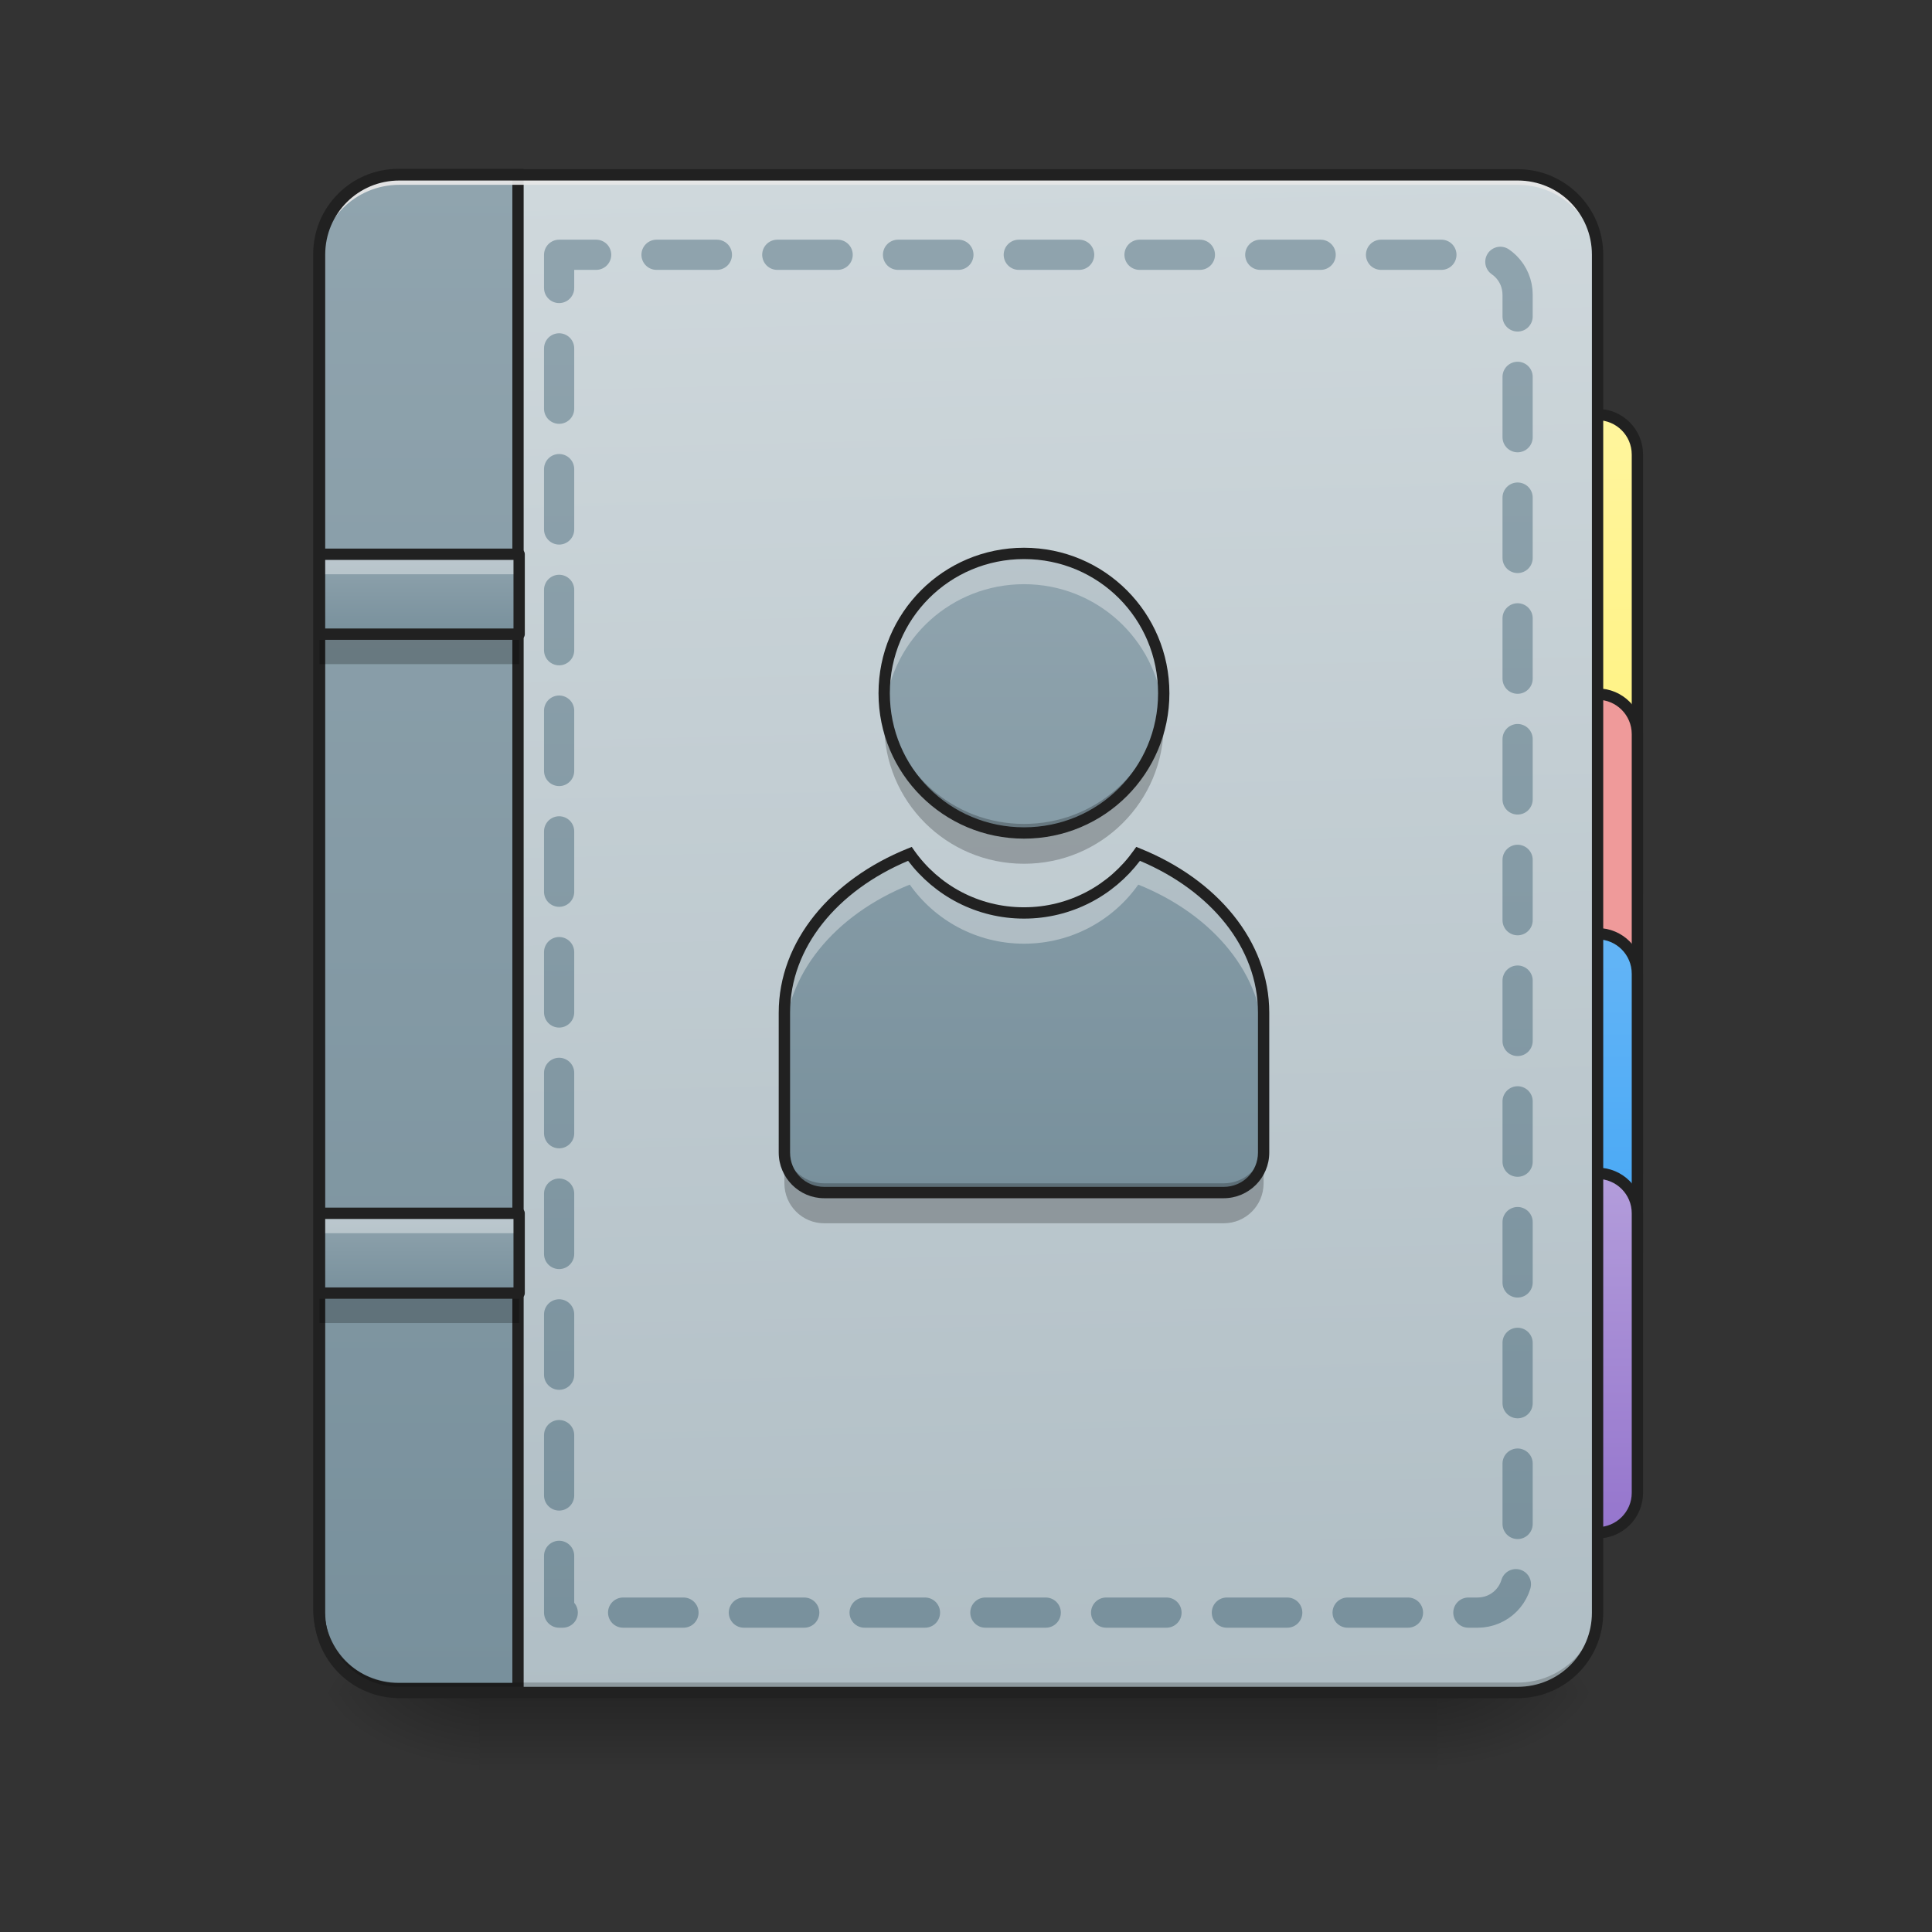 <svg height="64" viewBox="0 0 64 64" width="64" xmlns="http://www.w3.org/2000/svg" xmlns:xlink="http://www.w3.org/1999/xlink"><rect x="0" y="0" width="64" height="64" fill="#333333" stroke="none"/><linearGradient id="a" gradientUnits="userSpaceOnUse" x1="31.753" x2="31.753" y1="56.068" y2="58.714"><stop offset="0" stop-opacity=".275"/><stop offset="1" stop-opacity="0"/></linearGradient><linearGradient id="b"><stop offset="0" stop-opacity=".314"/><stop offset=".222" stop-opacity=".275"/><stop offset="1" stop-opacity="0"/></linearGradient><radialGradient id="c" cx="450.909" cy="189.579" gradientTransform="matrix(0 -.156 -.281 -0 100.292 127.191)" gradientUnits="userSpaceOnUse" r="21.167" xlink:href="#b"/><radialGradient id="d" cx="450.909" cy="189.579" gradientTransform="matrix(-0 .156 .281 0 -36.786 -15.055)" gradientUnits="userSpaceOnUse" r="21.167" xlink:href="#b"/><radialGradient id="e" cx="450.909" cy="189.579" gradientTransform="matrix(-0 -.156 .281 -0 -36.786 127.191)" gradientUnits="userSpaceOnUse" r="21.167" xlink:href="#b"/><radialGradient id="f" cx="450.909" cy="189.579" gradientTransform="matrix(0 .156 -.281 0 100.292 -15.055)" gradientUnits="userSpaceOnUse" r="21.167" xlink:href="#b"/><linearGradient id="g" gradientUnits="userSpaceOnUse" x1="423.333" x2="423.333" y1="32.417" y2="-105.167"><stop offset="0" stop-color="#fff176"/><stop offset="1" stop-color="#fff59d"/></linearGradient><linearGradient id="h" gradientUnits="userSpaceOnUse" x1="412.75" x2="412.75" y1="127.667" y2="32.417"><stop offset="0" stop-color="#42a5f5"/><stop offset="1" stop-color="#64b5f6"/></linearGradient><linearGradient id="i" gradientUnits="userSpaceOnUse" x1="412.75" x2="412.75" y1="191.167" y2="95.917"><stop offset="0" stop-color="#9575cd"/><stop offset="1" stop-color="#b39ddb"/></linearGradient><linearGradient id="j" gradientTransform="matrix(.151 0 0 .435 -11.708 67.283)" gradientUnits="userSpaceOnUse" x1="306.917" x2="305.955" y1="-25.792" y2="-141.415"><stop offset="0" stop-color="#b0bec5"/><stop offset="1" stop-color="#cfd8dc"/></linearGradient><linearGradient id="k"><stop offset="0" stop-color="#78909c"/><stop offset="1" stop-color="#90a4ae"/></linearGradient><linearGradient id="l" gradientTransform="matrix(4.556 0 0 13.146 -353.973 2034.18)" gradientUnits="userSpaceOnUse" x1="165.485" x2="165.485" xlink:href="#k" y1="-25.792" y2="-141.415"/><linearGradient id="m" gradientUnits="userSpaceOnUse" x1="33.921" x2="33.921" xlink:href="#k" y1="39.502" y2="18.334"/><linearGradient id="n" gradientUnits="userSpaceOnUse" x1="275.166" x2="275.166" xlink:href="#k" y1="233.5" y2="-168.666"/><linearGradient id="o" gradientUnits="userSpaceOnUse" x1="13.23" x2="13.23" xlink:href="#k" y1="21.007" y2="18.361"/><linearGradient id="p" gradientUnits="userSpaceOnUse" x1="13.23" x2="13.23" xlink:href="#k" y1="42.837" y2="40.191"/><path d="m15.875 56.066h31.754v2.648h-31.754zm0 0" fill="url(#a)"/><path d="m47.629 56.066h5.293v-2.645h-5.293zm0 0" fill="url(#c)"/><path d="m15.875 56.066h-5.289v2.648h5.289zm0 0" fill="url(#d)"/><path d="m15.875 56.066h-5.289v-2.645h5.289zm0 0" fill="url(#e)"/><path d="m47.629 56.066h5.293v2.648h-5.293zm0 0" fill="url(#f)"/><g stroke="#212121" stroke-linecap="round" stroke-width="3"><path d="m423.335-105.167c5.843 0 10.593 4.75 10.593 10.593v116.395c0 5.843-4.75 10.593-10.593 10.593s-10.593-4.75-10.593-10.593v-116.395c0-5.843 4.75-10.593 10.593-10.593zm0 0" fill="url(#g)" transform="matrix(.125 0 0 .125 0 26.878)"/><path d="m412.742-31.08h10.593c5.843 0 10.593 4.75 10.593 10.593v116.395c0 5.843-4.75 10.593-10.593 10.593h-10.593c-5.843 0-10.561-4.75-10.561-10.593v-116.395c0-5.843 4.718-10.593 10.561-10.593zm0 0" fill="#ef9a9a" transform="matrix(.125 0 0 .125 0 26.878)"/><path d="m412.742 32.414h10.593c5.843 0 10.593 4.75 10.593 10.593v74.087c0 5.843-4.75 10.561-10.593 10.561h-10.593c-5.843 0-10.561-4.718-10.561-10.561v-74.087c0-5.843 4.718-10.593 10.561-10.593zm0 0" fill="url(#h)" transform="matrix(.125 0 0 .125 0 26.878)"/><path d="m412.742 95.908h10.593c5.843 0 10.593 4.75 10.593 10.593v74.087c0 5.843-4.75 10.593-10.593 10.593h-10.593c-5.843 0-10.561-4.75-10.561-10.593v-74.087c0-5.843 4.718-10.593 10.561-10.593zm0 0" fill="url(#i)" transform="matrix(.125 0 0 .125 0 26.878)"/></g><path d="m13.23 5.793h37.047c1.461 0 2.645 1.184 2.645 2.645v44.984c0 1.461-1.184 2.645-2.645 2.645h-37.047c-1.461 0-2.645-1.184-2.645-2.645v-44.984c0-1.461 1.184-2.645 2.645-2.645zm0 0" fill="url(#j)"/><path d="m400.001 175.141c-44.287 0-79.953 35.666-79.953 79.953v1360.028c0 44.287 35.666 79.953 79.953 79.953h119.989v-1519.934zm0 0" fill="url(#l)" stroke="#212121" stroke-linecap="round" stroke-width="11.339" transform="scale(.033)"/><path d="m13.23 56.066c-1.465 0-2.645-1.18-2.645-2.645v-.332c0 1.469 1.18 2.648 2.645 2.648h37.047c1.465 0 2.645-1.18 2.645-2.648v.332c0 1.465-1.18 2.645-2.645 2.645zm0 0" fill-opacity=".196"/><path d="m13.23 5.793c-1.465 0-2.645 1.18-2.645 2.645v.332c0-1.465 1.18-2.648 2.645-2.648h37.047c1.465 0 2.645 1.184 2.645 2.648v-.332c0-1.465-1.18-2.645-2.645-2.645zm0 0" fill="#e6e6e6" fill-opacity=".937"/><path d="m13.23 5.605c-1.566 0-2.832 1.266-2.832 2.832v44.984c0 1.566 1.266 2.832 2.832 2.832h37.047c1.566 0 2.832-1.266 2.832-2.832v-44.984c0-1.566-1.266-2.832-2.832-2.832zm0 .375h37.047c1.363 0 2.457 1.094 2.457 2.457v44.984c0 1.367-1.094 2.457-2.457 2.457h-37.047c-1.367 0-2.457-1.09-2.457-2.457v-44.984c0-1.363 1.09-2.457 2.457-2.457zm0 0" fill="#212121"/><path d="m33.922 18.332c-2.566 0-4.633 2.066-4.633 4.633s2.066 4.629 4.633 4.629c2.562 0 4.629-2.062 4.629-4.629s-2.066-4.633-4.629-4.633zm-3.785 9.953c-2.477.996-4.152 2.977-4.152 5.262v4.633c0 .734.59 1.324 1.32 1.324h13.23c.734 0 1.324-.59 1.324-1.324v-4.633c0-2.285-1.68-4.266-4.152-5.262-.836 1.184-2.219 1.957-3.785 1.957-1.57 0-2.949-.773-3.785-1.957zm0 0" fill="url(#m)"/><path d="m33.922 18.332c-2.566 0-4.633 2.066-4.633 4.633 0 .172.012.34.027.508.254-2.324 2.211-4.121 4.605-4.121 2.391 0 4.348 1.797 4.602 4.121.02-.168.027-.336.027-.508 0-2.566-2.066-4.633-4.629-4.633zm-3.785 9.953c-2.477.996-4.152 2.977-4.152 5.262v1.023c0-2.289 1.676-4.27 4.152-5.266.836 1.184 2.215 1.957 3.785 1.957 1.566 0 2.949-.773 3.785-1.957 2.473.996 4.152 2.977 4.152 5.266v-1.023c0-2.285-1.68-4.266-4.152-5.262-.836 1.184-2.219 1.957-3.785 1.957-1.57 0-2.949-.773-3.785-1.957zm0 0" fill="#f7f7f7" fill-opacity=".392"/><path d="m29.336 23.324c-.031.215-.047.434-.047.66 0 2.566 2.066 4.629 4.633 4.629 2.562 0 4.629-2.062 4.629-4.629 0-.227-.016-.445-.047-.66-.32 2.25-2.242 3.969-4.582 3.969s-4.266-1.719-4.586-3.969zm-3.352 14.551v1.324c0 .734.59 1.324 1.32 1.324h13.23c.734 0 1.324-.59 1.324-1.324v-1.324c0 .734-.59 1.324-1.324 1.324h-13.23c-.73 0-1.32-.59-1.32-1.324zm0 0" fill-opacity=".235"/><path d="m33.922 18.145c-2.668 0-4.82 2.152-4.82 4.82 0 2.664 2.152 4.816 4.82 4.816 2.664 0 4.816-2.152 4.816-4.816 0-2.668-2.152-4.82-4.816-4.82zm0 .375c2.465 0 4.441 1.98 4.441 4.445s-1.977 4.441-4.441 4.441-4.445-1.977-4.445-4.441 1.98-4.445 4.445-4.445zm-3.719 9.535-.137.055c-2.527 1.02-4.27 3.059-4.27 5.438v4.633c0 .832.676 1.512 1.508 1.512h13.23c.836 0 1.512-.68 1.512-1.512v-4.633c0-2.379-1.742-4.418-4.27-5.438l-.137-.055-.086.121c-.805 1.137-2.129 1.879-3.633 1.879-1.508 0-2.832-.742-3.633-1.879zm7.559.461c2.348.992 3.91 2.875 3.91 5.031v4.633c0 .633-.504 1.137-1.137 1.137h-13.23c-.633 0-1.133-.504-1.133-1.137v-4.633c0-2.156 1.559-4.039 3.91-5.031.879 1.16 2.266 1.914 3.84 1.914 1.57 0 2.961-.754 3.84-1.914zm0 0" fill="#212121"/><path d="m148.173-147.506v359.841h243.414c5.874 0 10.593-4.718 10.593-10.593v-338.655c0-5.874-4.718-10.593-10.593-10.593zm0 0" style="fill:none;stroke-width:8;stroke-linecap:round;stroke-linejoin:round;stroke-dasharray:16 16;stroke-dashoffset:7.2;stroke:url(#n)" transform="matrix(.125 0 0 .125 0 26.878)"/><path d="m10.586 18.359h6.613v2.648h-6.613zm0 0" fill="url(#o)"/><path d="m10.586 21.008v.992h6.613v-.992zm0 0" fill-opacity=".235"/><path d="m10.586 18.359v.664h6.613v-.664zm0 0" fill="#fff" fill-opacity=".392"/><path d="m84.679-20.514h52.901v21.185h-52.901zm0 0" fill="none" stroke="#212121" stroke-linecap="round" stroke-linejoin="round" stroke-width="3" transform="matrix(.125 0 0 .125 -0 20.924)"/><path d="m10.586 40.191h6.613v2.645h-6.613zm0 0" fill="url(#p)"/><path d="m10.586 42.836v.992h6.613v-.992zm0 0" fill-opacity=".235"/><path d="m10.586 40.191v.66h6.613v-.66zm0 0" fill="#fff" fill-opacity=".392"/><path d="m84.679-20.5h52.901v21.154h-52.901zm0 0" fill="none" stroke="#212121" stroke-linecap="round" stroke-linejoin="round" stroke-width="3" transform="matrix(.125 0 0 .125 -0 42.754)"/></svg>